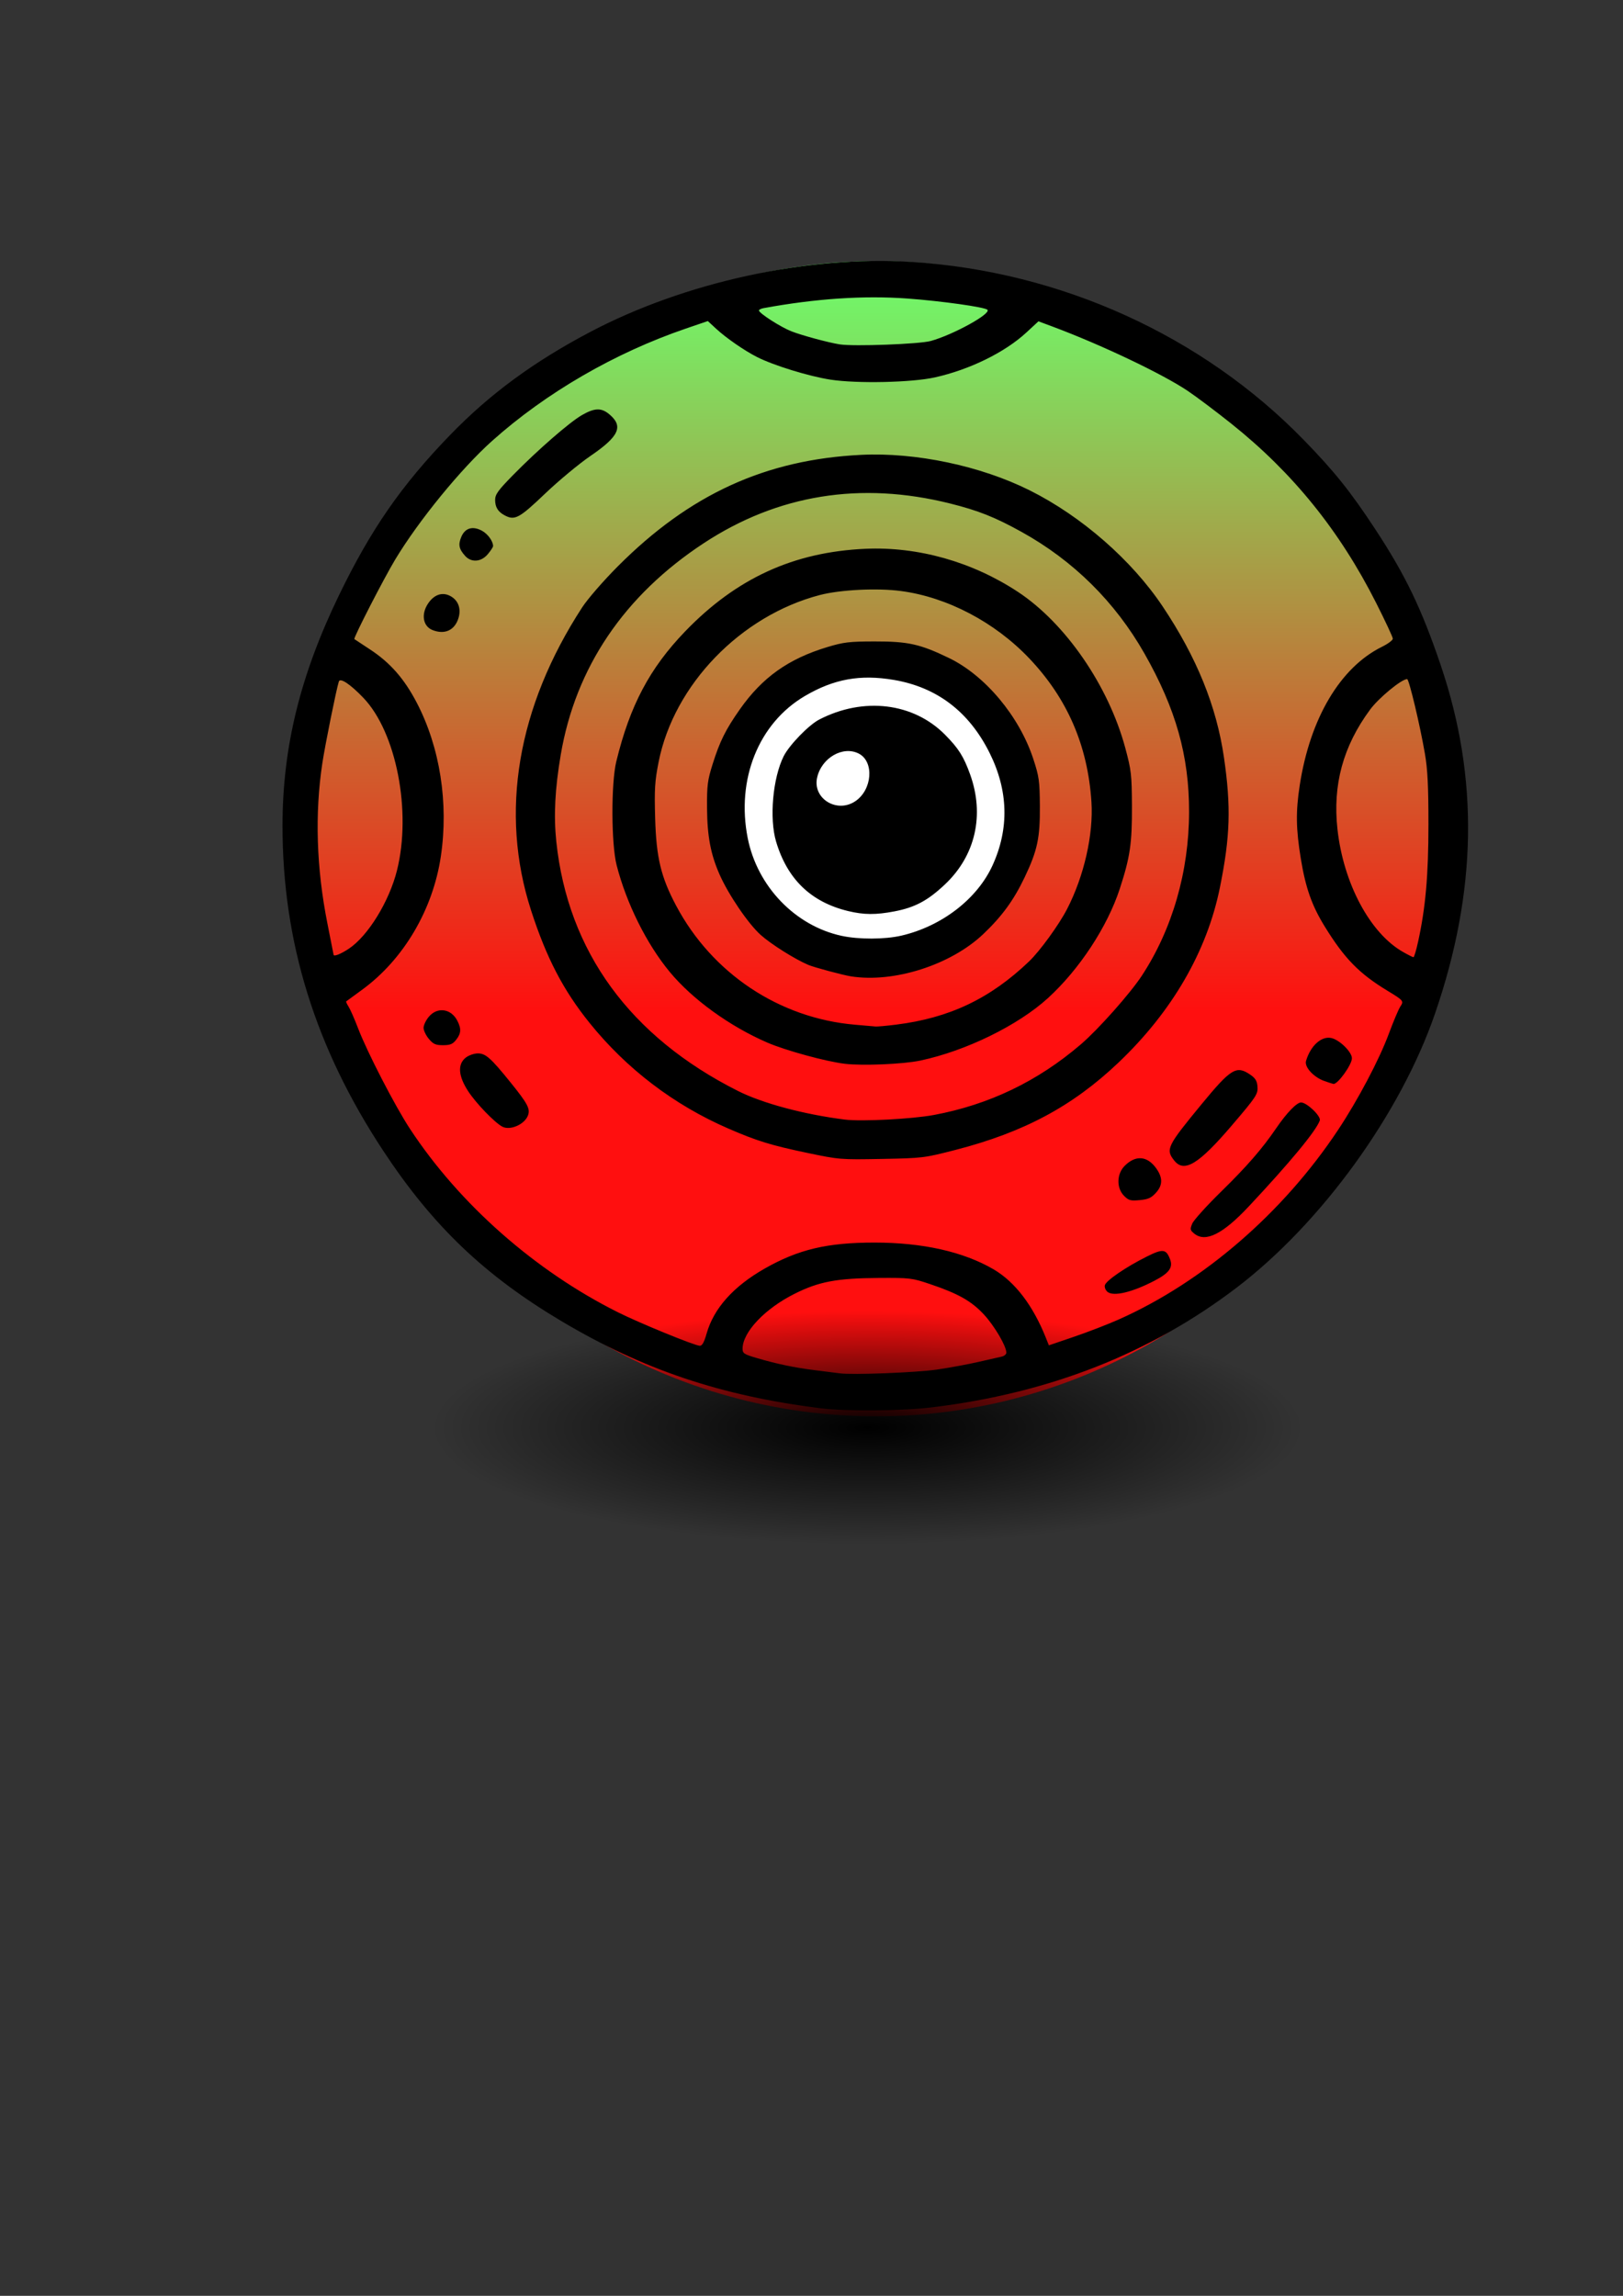 <?xml version="1.0" encoding="UTF-8" standalone="no"?>
<!-- Created with Inkscape (http://www.inkscape.org/) -->

<svg
   width="210mm"
   height="297mm"
   viewBox="0 0 210 297"
   version="1.1"
   id="svg1"
   xml:space="preserve"
   inkscape:version="1.3.2 (091e20e, 2023-11-25, custom)"
   sodipodi:docname="green_sphere_robot.svg"
   inkscape:export-filename="green_sphere_robot.png"
   inkscape:export-xdpi="96"
   inkscape:export-ydpi="96"
   xmlns:inkscape="http://www.inkscape.org/namespaces/inkscape"
   xmlns:sodipodi="http://sodipodi.sourceforge.net/DTD/sodipodi-0.dtd"
   xmlns:xlink="http://www.w3.org/1999/xlink"
   xmlns="http://www.w3.org/2000/svg"
   xmlns:svg="http://www.w3.org/2000/svg"><rect x="0" y="0" width="210" height="297" fill="#333333" stroke="none"/><sodipodi:namedview
     id="namedview1"
     pagecolor="#ffffff"
     bordercolor="#000000"
     borderopacity="0.25"
     inkscape:showpageshadow="2"
     inkscape:pageopacity="0.0"
     inkscape:pagecheckerboard="0"
     inkscape:deskcolor="#d1d1d1"
     inkscape:document-units="mm"
     inkscape:zoom="0.69229107"
     inkscape:cx="395.78728"
     inkscape:cy="561.18014"
     inkscape:window-width="2880"
     inkscape:window-height="1514"
     inkscape:window-x="-11"
     inkscape:window-y="-11"
     inkscape:window-maximized="1"
     inkscape:current-layer="layer1" /><defs
     id="defs1"><linearGradient
       id="linearGradient86"
       inkscape:collect="always"><stop
         style="stop-color:#ff0f0f;stop-opacity:1;"
         offset="0.35"
         id="stop86" /><stop
         style="stop-color:#6cff6c;stop-opacity:1;"
         offset="1"
         id="stop87" /></linearGradient><linearGradient
       id="linearGradient63"
       inkscape:collect="always"><stop
         style="stop-color:#000000;stop-opacity:1;"
         offset="0"
         id="stop63" /><stop
         style="stop-color:#000000;stop-opacity:0;"
         offset="1"
         id="stop64" /></linearGradient><radialGradient
       inkscape:collect="always"
       xlink:href="#linearGradient63"
       id="radialGradient64"
       cx="113.773"
       cy="222.142"
       fx="113.773"
       fy="222.142"
       r="56.481"
       gradientTransform="matrix(1,0,0,0.268,-1.529,125.167)"
       gradientUnits="userSpaceOnUse" /><linearGradient
       inkscape:collect="always"
       xlink:href="#linearGradient86"
       id="linearGradient87"
       x1="38.645"
       y1="108.504"
       x2="188.091"
       y2="108.504"
       gradientUnits="userSpaceOnUse"
       gradientTransform="translate(-221.872,4.864)" /></defs><g
     inkscape:label="Layer 1"
     inkscape:groupmode="layer"
     id="layer1"><ellipse
       style="fill:url(#linearGradient87);fill-opacity:1;fill-rule:nonzero;stroke-width:0.264"
       id="path86"
       cx="-108.504"
       cy="113.368"
       rx="74.723"
       ry="72.831"
       transform="rotate(-90)" /><circle
       style="fill:#ffffff;fill-opacity:1;stroke-width:0.265"
       id="path87"
       cx="113.098"
       cy="104.72"
       r="20.674" /><path
       style="fill:#000000"
       d="m 106.134,182.176 c -12.852,-1.607 -22.931,-4.994 -33.437,-11.235 -9.982,-5.93 -16.671,-12.313 -23.081,-22.024 -8.832,-13.381 -13.077,-27.075 -13.062,-42.146 0.01,-10.114 2.284,-19.384 7.295,-29.738 4.141,-8.555 8.094,-14.257 14.396,-20.764 5.122,-5.289 10.788,-9.457 18.09,-13.307 12.259,-6.465 28.13,-9.925 41.619,-9.074 19.294,1.217 37.623,9.538 50.756,23.043 3.954,4.066 6.013,6.635 9.198,11.476 3.934,5.979 6.013,10.293 8.512,17.665 4.945,14.585 4.705,29.211 -0.74,45.042 -4.46,12.968 -14.721,27.135 -25.703,35.487 -11.181,8.504 -24.104,13.586 -39.291,15.454 -3.896,0.479 -11.211,0.541 -14.552,0.123 z m 15.15,-5.007 c 1.566,-0.228 3.947,-0.668 5.292,-0.977 1.345,-0.309 2.713,-0.621 3.04,-0.692 0.327,-0.072 0.595,-0.303 0.595,-0.513 0,-0.841 -1.535,-3.454 -2.891,-4.921 -1.618,-1.75 -3.319,-2.712 -6.987,-3.95 -2.331,-0.787 -2.59,-0.817 -6.658,-0.791 -5.399,0.035 -7.703,0.467 -10.844,2.036 -3.863,1.929 -6.75,4.977 -6.75,7.125 0,0.585 0.2,0.718 1.786,1.185 2.677,0.788 4.959,1.265 7.607,1.59 1.31,0.161 2.738,0.342 3.175,0.401 1.658,0.227 9.909,-0.094 12.636,-0.491 z m -29.86,-4.632 c 0.917,-3.269 3.463,-6.122 7.523,-8.43 4.362,-2.48 8.083,-3.361 14.199,-3.361 6.236,0 11.506,1.182 15.402,3.455 2.777,1.62 5.112,4.677 6.784,8.882 l 0.382,0.96 3.268,-1.116 c 1.798,-0.614 4.399,-1.62 5.782,-2.236 10.93,-4.869 21.249,-13.788 28.374,-24.525 2.566,-3.866 5.319,-9.08 6.549,-12.399 0.592,-1.596 1.262,-3.187 1.489,-3.534 0.488,-0.744 0.453,-0.787 -1.69,-2.089 -3.627,-2.202 -5.535,-4.159 -8.074,-8.279 -1.679,-2.724 -2.483,-5.006 -3.103,-8.806 -0.626,-3.835 -0.658,-6.056 -0.139,-9.447 1.332,-8.688 5.252,-15.289 10.658,-17.948 0.764,-0.376 1.389,-0.844 1.389,-1.041 0,-0.197 -0.974,-2.285 -2.165,-4.641 -4.722,-9.343 -10.778,-16.833 -18.746,-23.186 -1.969,-1.57 -4.505,-3.476 -5.634,-4.235 -3.28,-2.203 -11.212,-5.975 -17.481,-8.313 l -1.825,-0.681 -1.555,1.439 c -2.783,2.576 -7.348,4.816 -11.86,5.818 -2.983,0.663 -10.036,0.816 -13.468,0.292 -2.797,-0.427 -7.392,-1.841 -9.551,-2.94 -1.636,-0.833 -3.987,-2.461 -5.274,-3.651 l -1.073,-0.992 -2.833,0.968 c -9.206,3.146 -18.092,8.296 -25.069,14.528 -4.019,3.59 -9.506,10.304 -12.542,15.346 -1.497,2.486 -5.444,10.174 -5.289,10.302 0.049,0.041 0.945,0.632 1.991,1.315 2.63,1.717 4.456,3.793 6.084,6.918 3.006,5.769 4.136,12.988 3.113,19.879 -1.022,6.883 -4.817,13.321 -10.152,17.223 -1.103,0.807 -2.045,1.497 -2.093,1.533 -0.048,0.036 0.091,0.344 0.309,0.685 0.218,0.34 0.771,1.597 1.228,2.794 1.194,3.121 4.784,10.075 6.726,13.026 6.407,9.736 16.17,18.346 26.881,23.705 2.82,1.411 9.956,4.332 10.615,4.344 0.299,0.006 0.561,-0.465 0.869,-1.563 z m 51.909,-5.39 c -0.263,-0.193 -0.435,-0.58 -0.381,-0.861 0.114,-0.592 2.69,-2.359 5.443,-3.734 2.071,-1.034 2.491,-0.983 3.003,0.366 0.404,1.063 -0.123,1.779 -2.048,2.778 -2.844,1.476 -5.206,2.045 -6.019,1.451 z m 11.202,-7.553 c -0.552,-0.447 -0.576,-0.564 -0.271,-1.3 0.184,-0.445 1.874,-2.316 3.755,-4.157 3.332,-3.262 5.295,-5.522 7.119,-8.197 1.342,-1.967 2.646,-3.318 3.204,-3.318 0.756,0 2.62,1.792 2.427,2.332 -0.483,1.351 -3.839,5.41 -9.204,11.133 -3.339,3.562 -5.58,4.68 -7.03,3.506 z m -9.09,-4.889 c -1.005,-1.005 -0.968,-2.841 0.079,-3.887 1.401,-1.401 2.885,-1.301 4.04,0.271 0.892,1.214 0.904,2.208 0.039,3.175 -0.629,0.705 -1.016,0.885 -2.123,0.991 -1.194,0.115 -1.434,0.05 -2.035,-0.551 z m 6.482,-4.577 c -1.13,-1.436 -0.927,-1.851 3.553,-7.291 3.78,-4.59 4.487,-5.025 6.245,-3.844 0.69,0.464 0.917,0.818 0.977,1.524 0.087,1.02 -0.106,1.316 -3.291,5.049 -4.313,5.055 -6.193,6.201 -7.483,4.561 z m -47.512,-0.989 c -4.693,-0.987 -6.479,-1.539 -10.186,-3.147 -7.03,-3.05 -13.176,-7.732 -17.964,-13.685 -3.396,-4.222 -5.569,-8.406 -7.555,-14.548 -4.086,-12.641 -1.78,-26.286 6.625,-39.196 0.71,-1.09 2.738,-3.425 4.593,-5.286 9.295,-9.327 19.111,-13.825 31.499,-14.434 7.067,-0.347 15.478,1.427 21.828,4.604 6.695,3.35 13.176,9.011 17.188,15.014 4.401,6.586 6.962,12.898 7.926,19.532 0.93,6.398 0.81,10.22 -0.527,16.832 -1.669,8.252 -6.186,16.046 -13.122,22.638 -5.929,5.635 -12.233,9.014 -21.061,11.29 -4.086,1.053 -4.262,1.075 -9.587,1.174 -5.331,0.1 -5.496,0.086 -9.657,-0.789 z m 16.428,-4.9 c 7.145,-1.335 13.427,-4.355 19.006,-9.135 2.255,-1.932 6.378,-6.572 7.895,-8.884 3.944,-6.013 6.099,-13.477 6.11,-21.167 0.011,-7.264 -1.698,-13.335 -5.771,-20.505 -3.793,-6.676 -9.196,-12.023 -15.911,-15.742 -3.441,-1.907 -5.58,-2.756 -9.239,-3.671 -11.56,-2.89 -22.298,-1.159 -31.882,5.14 -10.289,6.762 -16.582,16.077 -18.498,27.377 -0.749,4.42 -0.925,7.879 -0.571,11.237 1.498,14.19 9.551,25.233 23.52,32.252 3.177,1.597 8.521,3.027 13.808,3.695 2.145,0.271 8.701,-0.069 11.534,-0.598 z m -11.534,-6.622 c -2.439,-0.29 -7.676,-1.723 -10.035,-2.745 -4.869,-2.109 -9.678,-5.59 -12.607,-9.126 -3,-3.621 -5.616,-8.877 -6.883,-13.827 -0.7,-2.735 -0.724,-10.595 -0.042,-13.403 1.759,-7.234 4.32,-12.073 8.911,-16.836 6.624,-6.873 14.047,-10.273 23.326,-10.684 6.801,-0.302 13.824,1.681 19.727,5.571 6.165,4.062 11.741,12.17 13.899,20.211 0.772,2.875 0.838,3.451 0.857,7.481 0.023,4.852 -0.236,6.615 -1.573,10.716 -1.6,4.907 -5.224,10.426 -9.278,14.131 -3.879,3.545 -10.63,6.849 -16.554,8.101 -2.186,0.462 -7.453,0.684 -9.748,0.411 z m 6.622,-5.062 c 6.913,-0.859 12.183,-3.363 17.225,-8.184 1.4,-1.339 3.844,-4.706 4.907,-6.759 2.202,-4.256 3.434,-9.671 3.158,-13.882 -0.478,-7.29 -3.123,-13.386 -8.059,-18.573 -4.451,-4.677 -10.598,-7.902 -16.576,-8.697 -3.083,-0.41 -7.865,-0.174 -10.514,0.518 -10.245,2.677 -18.879,11.616 -20.852,21.588 -0.494,2.497 -0.557,3.522 -0.45,7.276 0.145,5.103 0.747,7.614 2.711,11.313 4.662,8.782 13.357,14.569 23.152,15.408 1.237,0.106 2.431,0.21 2.653,0.232 0.222,0.021 1.413,-0.086 2.646,-0.24 z m -5.828,-6.248 c -1.068,-0.169 -4.782,-1.168 -5.529,-1.487 -1.75,-0.747 -4.795,-2.665 -6.146,-3.871 -1.607,-1.434 -4.187,-5.228 -5.333,-7.841 -1.152,-2.627 -1.587,-4.948 -1.611,-8.584 -0.019,-2.931 0.064,-3.578 0.728,-5.687 0.925,-2.937 1.678,-4.451 3.507,-7.057 2.911,-4.146 6.288,-6.55 11.341,-8.074 2.094,-0.632 2.828,-0.719 6.085,-0.725 4.358,-0.007 5.894,0.334 9.635,2.139 4.692,2.264 9.11,7.546 10.917,13.054 0.749,2.283 0.827,2.841 0.852,6.085 0.031,4.141 -0.316,5.765 -1.973,9.241 -1.407,2.951 -2.929,5.038 -5.351,7.339 -4.207,3.996 -11.569,6.347 -17.122,5.468 z m 6.526,-5.267 c 5.225,-1.212 9.812,-4.746 11.795,-9.088 2.176,-4.764 2.047,-9.682 -0.383,-14.556 -2.656,-5.328 -6.802,-8.488 -12.382,-9.437 -4.35,-0.74 -7.757,-0.126 -11.509,2.077 -5.99,3.515 -8.914,10.786 -7.4,18.401 1.239,6.231 6.128,11.32 12.132,12.626 2.23,0.485 5.6,0.475 7.746,-0.023 z m -6.886,-3.178 c -4.808,-1.164 -7.871,-4.116 -9.324,-8.985 -0.893,-2.994 -0.431,-8.22 0.977,-11.041 0.718,-1.439 3.245,-4.046 4.601,-4.748 5.732,-2.966 12.185,-2.187 16.29,1.968 1.744,1.765 2.399,2.801 3.233,5.114 1.896,5.255 0.695,10.519 -3.249,14.239 -2.223,2.098 -3.885,2.986 -6.53,3.492 -2.417,0.462 -3.965,0.452 -5.999,-0.04 z m 0.916,-14.204 c 2.207,-1.474 2.481,-5.123 0.464,-6.166 -2.05,-1.06 -4.833,0.548 -5.398,3.117 -0.592,2.696 2.553,4.64 4.934,3.049 z m -45.668,42.092 c -0.997,-0.534 -3.372,-2.994 -4.398,-4.557 -1.303,-1.984 -1.418,-3.515 -0.329,-4.372 0.384,-0.302 1.088,-0.548 1.567,-0.548 1.009,0 1.674,0.592 4.268,3.805 2.188,2.71 2.536,3.378 2.21,4.236 -0.441,1.16 -2.317,1.972 -3.318,1.436 z m 106.362,-5.906 c -1.392,-0.492 -2.598,-1.816 -2.366,-2.597 0.588,-1.972 1.994,-3.244 3.276,-2.962 1.063,0.234 2.662,1.806 2.662,2.618 0,0.827 -1.812,3.355 -2.381,3.323 -0.073,-0.004 -0.609,-0.176 -1.191,-0.382 z M 55.49,134.399 c -0.377,-0.448 -0.685,-1.093 -0.685,-1.435 0,-0.341 0.308,-0.987 0.685,-1.435 1.094,-1.301 2.871,-1.057 3.678,0.504 0.54,1.043 0.503,1.655 -0.149,2.483 -0.442,0.562 -0.771,0.697 -1.696,0.697 -0.957,0 -1.262,-0.135 -1.833,-0.814 z m 0.457,-52.898 c -1.234,-0.497 -1.483,-2.063 -0.546,-3.444 0.753,-1.111 1.77,-1.479 2.766,-1.002 1.093,0.524 1.537,1.628 1.16,2.886 -0.478,1.597 -1.788,2.201 -3.38,1.56 z m 4.235,-9.589 c -0.8,-0.889 -0.915,-1.454 -0.497,-2.453 0.482,-1.153 1.468,-1.449 2.669,-0.802 0.763,0.411 1.446,1.351 1.446,1.99 0,0.128 -0.308,0.598 -0.685,1.046 -0.857,1.019 -2.128,1.114 -2.934,0.219 z m 5.074,-5.266 c -0.832,-0.455 -1.191,-1.049 -1.191,-1.971 0,-0.715 0.373,-1.232 2.315,-3.212 3.196,-3.257 7.319,-6.847 8.917,-7.764 1.647,-0.945 2.515,-0.968 3.55,-0.098 1.848,1.555 1.258,2.854 -2.439,5.377 -1.477,1.008 -4.133,3.214 -5.902,4.902 -3.355,3.202 -3.913,3.496 -5.25,2.765 z M 183.48,121.864 c 0.977,-4.446 1.345,-8.607 1.346,-15.226 7.8e-4,-4.939 -0.108,-7.112 -0.455,-9.128 -0.64,-3.715 -2.056,-9.657 -2.301,-9.657 -0.725,0 -3.67,2.425 -4.794,3.947 -3.499,4.74 -4.859,9.737 -4.219,15.5 0.778,7.003 4.218,13.433 8.483,15.854 0.655,0.372 1.262,0.677 1.348,0.679 0.087,0.002 0.353,-0.884 0.591,-1.969 z m -138.345,0.867 c 2.479,-1.642 5.231,-6.118 6.234,-10.14 1.902,-7.626 -0.089,-17.852 -4.341,-22.303 -1.695,-1.774 -3.015,-2.653 -3.186,-2.121 -0.325,1.013 -1.763,8.131 -2.129,10.533 -0.998,6.559 -0.774,13.637 0.658,20.802 0.433,2.165 0.788,3.966 0.79,4.003 0.013,0.281 0.915,-0.072 1.975,-0.774 z M 120.441,44.11 c 2.914,-0.813 7.831,-3.523 7.323,-4.036 -0.343,-0.346 -5.973,-1.136 -10.384,-1.456 -5.627,-0.409 -11.836,0.007 -18.587,1.246 -0.327,0.06 -0.594,0.196 -0.592,0.303 0.006,0.347 2.796,2.142 4.178,2.686 1.353,0.533 4.784,1.463 6.27,1.698 1.804,0.286 10.329,-0.033 11.793,-0.441 z"
       id="path62" /><ellipse
       style="fill:url(#radialGradient64);stroke-width:0.265"
       id="path63"
       cx="112.245"
       cy="184.688"
       rx="56.481"
       ry="15.134"
       inkscape:export-filename="green_sphere_robot.png"
       inkscape:export-xdpi="96"
       inkscape:export-ydpi="96" /></g></svg>
